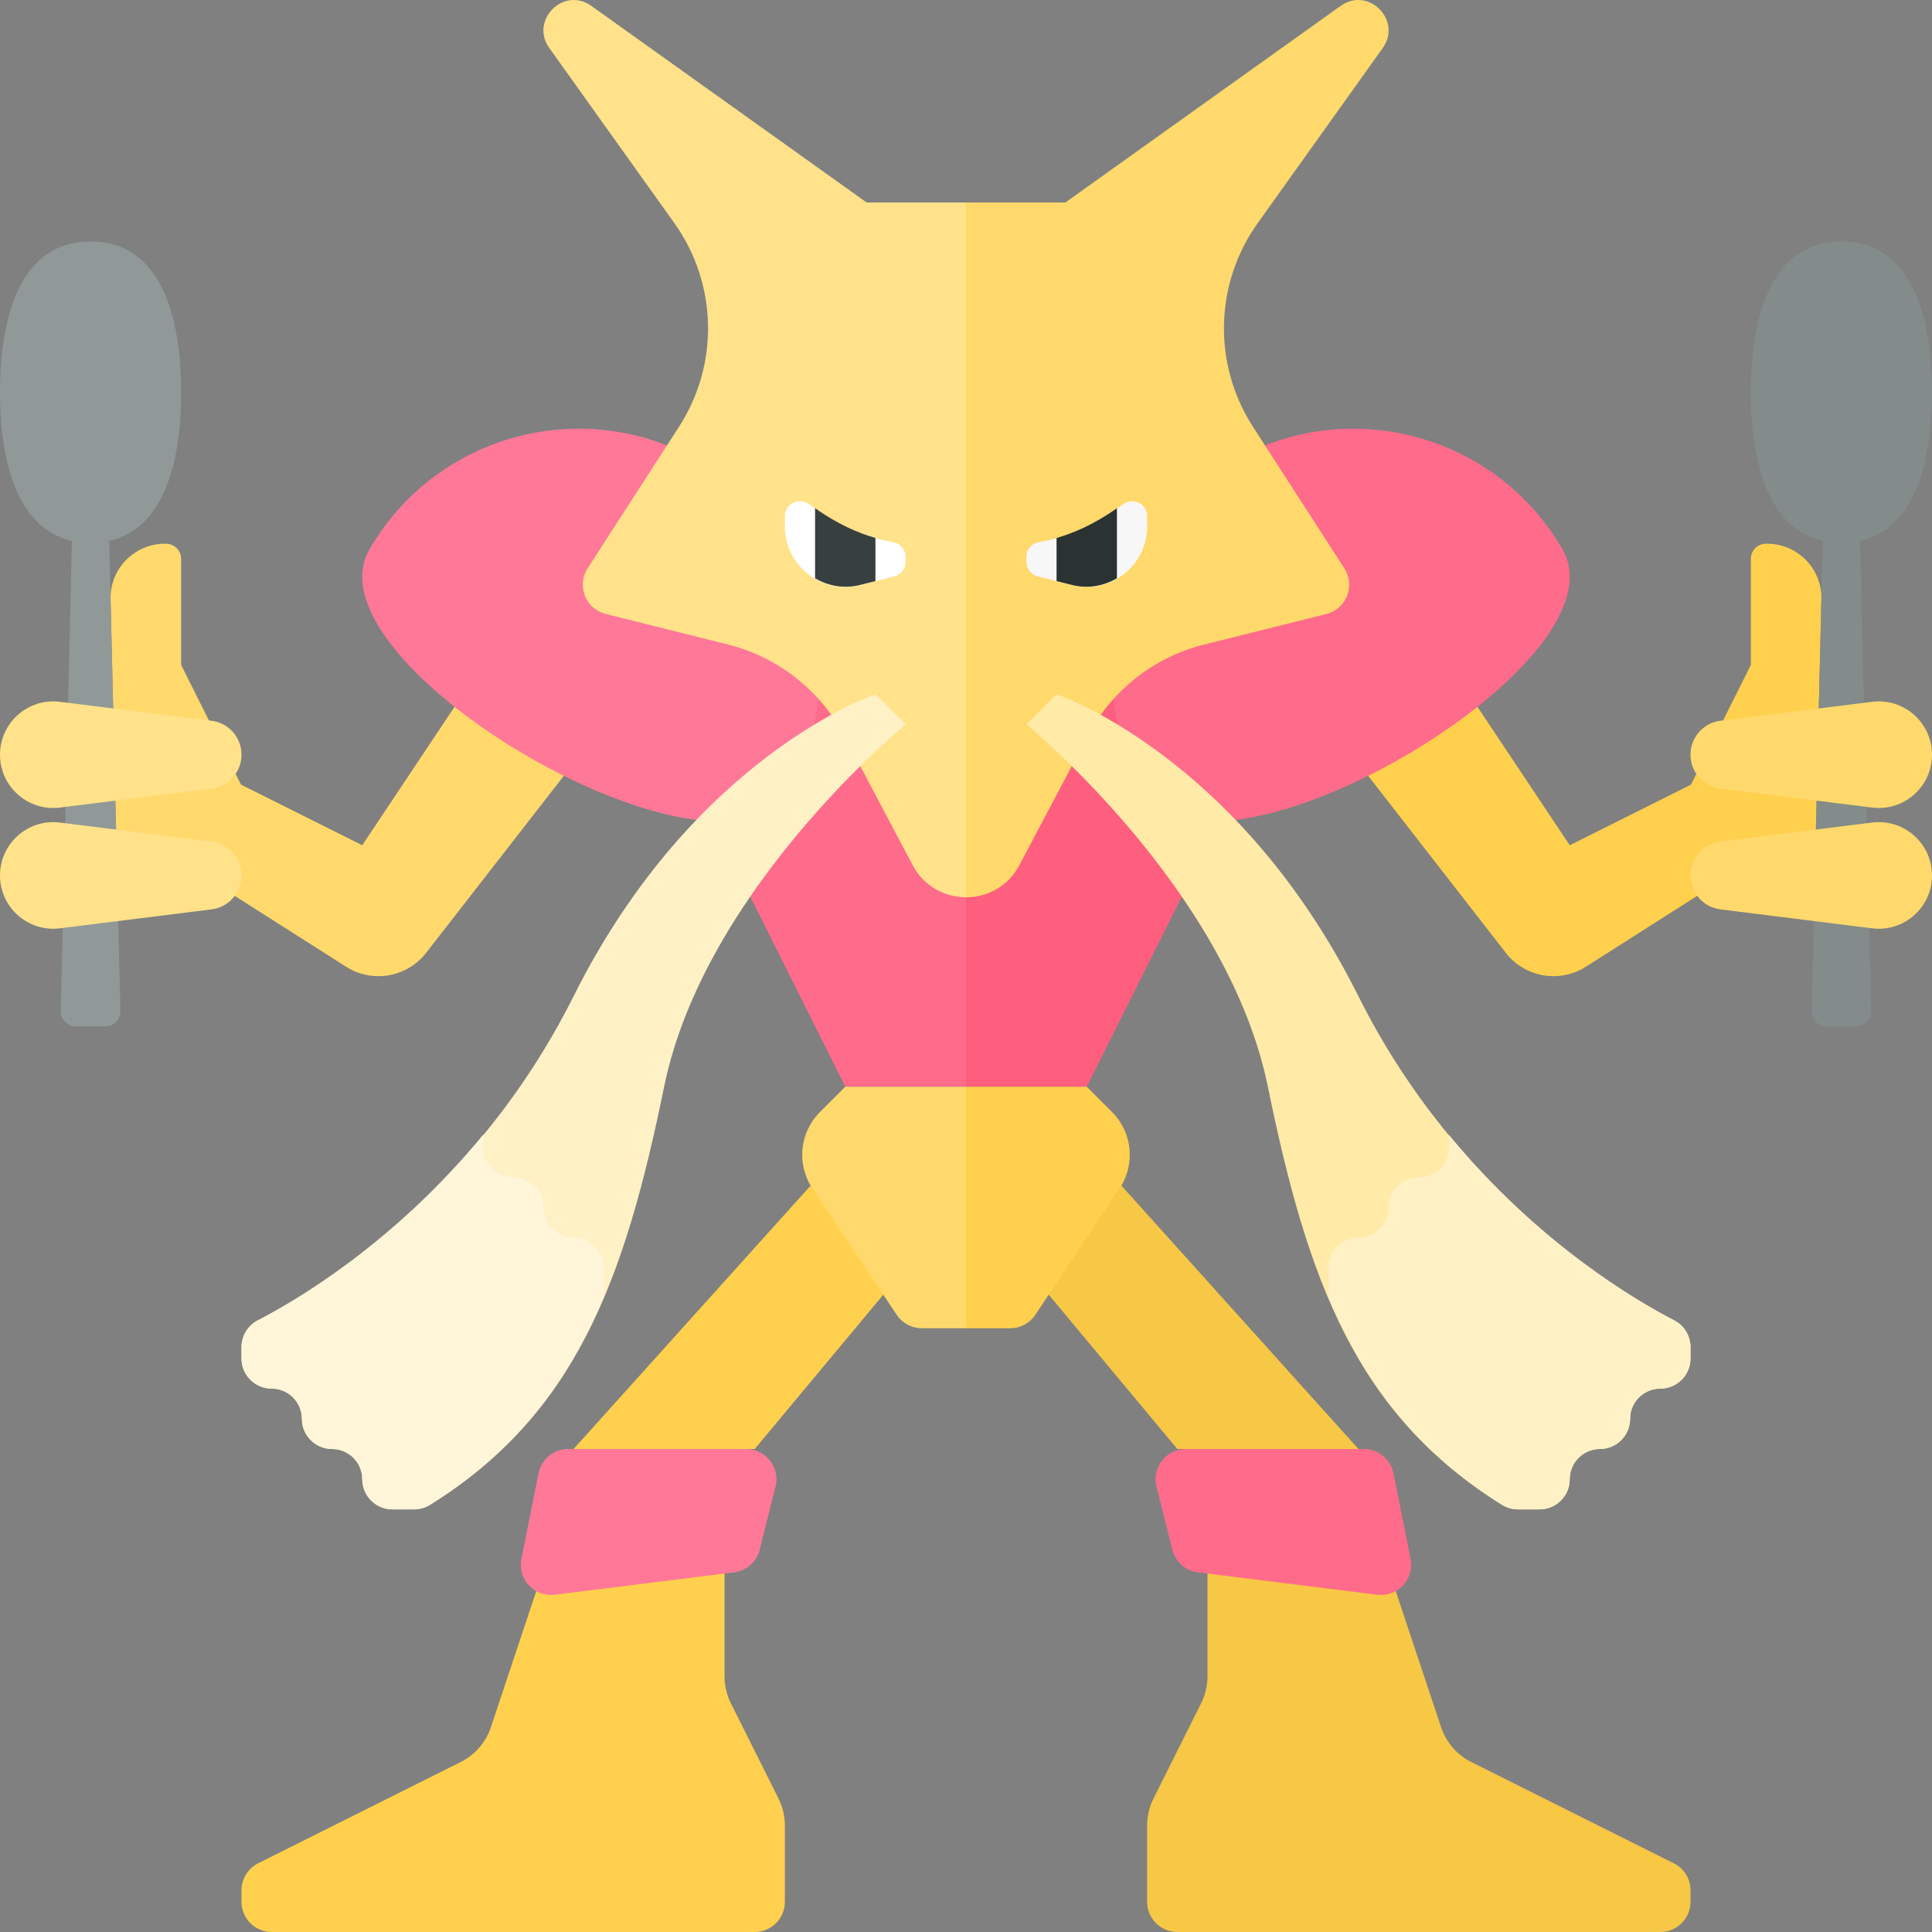 <?xml version="1.0" encoding="utf-8"?>
<!-- Generator: Adobe Illustrator 23.0.2, SVG Export Plug-In . SVG Version: 6.00 Build 0)  -->
<svg version="1.1" xmlns="http://www.w3.org/2000/svg" xmlns:xlink="http://www.w3.org/1999/xlink" x="0px" y="0px" width="32px"
	 height="32px" viewBox="0 0 32 32" enable-background="new 0 0 32 32" xml:space="preserve">
<rect x="0" y="0" width="32" height="32" fill="#808080" stroke="none"/>
<g id="icons">
</g>
<g id="labels">
	<g>
		<path fill="#F7C845" d="M23,26l0.869,2.607c0.084,0.252,0.264,0.46,0.501,0.578l3.353,1.677C27.893,30.946,28,31.12,28,31.309
			V31.5c0,0.276-0.224,0.5-0.5,0.5h-8c-0.276,0-0.5-0.224-0.5-0.5v-1.264c0-0.155,0.036-0.308,0.106-0.447l0.789-1.578
			C19.964,28.072,20,27.919,20,27.764V26H23z"/>
		<polygon fill="#F7C845" points="18,19 17,21 19.5,24 22.5,24 		"/>
		<path fill="#FF6B8B" d="M22.812,26.414l-2.972-0.371c-0.205-0.026-0.373-0.175-0.423-0.375l-0.262-1.046
			C19.076,24.306,19.315,24,19.64,24h2.95c0.238,0,0.444,0.168,0.49,0.402l0.284,1.418C23.431,26.154,23.15,26.456,22.812,26.414z"
			/>
		<path fill="#FFD04D" d="M9,26l-0.869,2.607c-0.084,0.252-0.264,0.46-0.501,0.578l-3.353,1.677C4.107,30.946,4,31.12,4,31.309V31.5
			C4,31.776,4.224,32,4.5,32h8c0.276,0,0.5-0.224,0.5-0.5v-1.264c0-0.155-0.036-0.308-0.106-0.447l-0.789-1.578
			C12.036,28.072,12,27.919,12,27.764V26H9z"/>
		<polygon fill="#FFD04D" points="14,19 15,21 12.5,24 9.5,24 		"/>
		<path fill="#FFD04D" d="M24,11l2,3l2.008-1.004L29,11.013V9.256c0-0.135,0.108-0.246,0.243-0.25h0.001
			c0.515-0.014,0.937,0.406,0.924,0.921l-0.052,2.189l-0.035,1.468l-0.011,0.464l-0.706-0.007l-3.097,1.971
			c-0.435,0.277-1.01,0.177-1.326-0.23L22,12L24,11z"/>
		<path fill="#FFD96C" d="M8,11l-2,3l-2.008-1.004L3,11.013V9.256c0-0.135-0.108-0.246-0.243-0.25H2.756
			C2.241,8.992,1.819,9.412,1.831,9.927l0.052,2.189l0.035,1.468l0.011,0.464l0.706-0.007l3.097,1.971
			c0.435,0.277,1.01,0.177,1.326-0.23L10,12L8,11z"/>
		<polygon fill="#FF5F7E" points="21,12 18,18 16,18 16,9 21,9 		"/>
		<polygon fill="#FF6B8B" points="11,12 14,18 16,18 16,9 11,9 		"/>
		<path fill="#FF6B8B" d="M20.417,7.637c-1.913,1.105-2.569,3.551-1.464,5.464c1.105,1.913,8.033-2.087,6.928-4
			C24.777,7.188,22.33,6.533,20.417,7.637z"/>
		<path fill="#909997" d="M3,6.5C3,5.119,2.605,4,1.5,4S0,5.119,0,6.5c0,1.241,0.324,2.263,1.191,2.459l-0.185,7.785
			C1.003,16.884,1.116,17,1.256,17h0.488c0.14,0,0.253-0.116,0.25-0.256L1.809,8.959C2.676,8.763,3,7.741,3,6.5z"/>
		<path fill="#FF7898" d="M11.583,7.637c1.913,1.105,2.569,3.551,1.464,5.464s-8.033-2.087-6.928-4S9.67,6.533,11.583,7.637z"/>
		<path fill="#FFE28A" d="M16,3.354h-1.646L9.795,0.098C9.336-0.231,8.77,0.336,9.098,0.795l2.071,2.9
			c0.715,1.001,0.746,2.337,0.079,3.371L9.733,9.413c-0.186,0.288-0.034,0.673,0.299,0.756l2.024,0.506
			c0.826,0.207,1.526,0.754,1.924,1.507l1.136,2.147c0.188,0.355,0.536,0.532,0.884,0.532V3.354z"/>
		<path fill="#FFD96C" d="M22.205,0.098l-4.559,3.256H16v11.508c0.348,0,0.696-0.177,0.884-0.532l1.136-2.147
			c0.398-0.753,1.098-1.301,1.924-1.507l2.024-0.506c0.332-0.083,0.485-0.468,0.299-0.756l-1.515-2.347
			c-0.667-1.034-0.636-2.37,0.079-3.371l2.071-2.9C23.23,0.336,22.664-0.231,22.205,0.098z"/>
		<path fill="#FFD04D" d="M16,18h2l0.42,0.42c0.337,0.337,0.389,0.865,0.125,1.262l-1.397,2.095C17.056,21.916,16.9,22,16.732,22H16
			V18z"/>
		<path fill="#FFD96C" d="M16,18h-2l-0.42,0.42c-0.337,0.337-0.389,0.865-0.125,1.262l1.397,2.095C14.944,21.916,15.1,22,15.268,22
			H16V18z"/>
		<path fill="#FFEAA7" d="M17.5,11.5L17,12c0,0,3.329,2.715,4,6c0.659,3.23,1.472,5.426,3.876,6.924
			C24.956,24.974,25.05,25,25.144,25H25.5c0.276,0,0.5-0.224,0.5-0.5l0,0c0-0.276,0.224-0.5,0.5-0.5l0,0c0.276,0,0.5-0.224,0.5-0.5
			l0,0c0-0.276,0.224-0.5,0.5-0.5l0,0c0.276,0,0.5-0.224,0.5-0.5v-0.186c0-0.186-0.103-0.358-0.269-0.443
			c-0.857-0.44-3.565-2.037-5.231-5.37C20.5,12.5,17.5,11.5,17.5,11.5z"/>
		<path fill="#FF7898" d="M9.188,26.414l2.972-0.371c0.205-0.026,0.373-0.175,0.423-0.375l0.262-1.046
			C12.924,24.306,12.685,24,12.36,24H9.41c-0.238,0-0.444,0.168-0.49,0.402L8.636,25.82C8.569,26.154,8.85,26.456,9.188,26.414z"/>
		<path fill="#F7F7F7" d="M17.209,8.979c0.281-0.045,0.81-0.186,1.387-0.625C18.762,8.228,19,8.342,19,8.55v0.17
			c0,0.651-0.611,1.128-1.243,0.97l-0.568-0.142C17.078,9.52,17,9.42,17,9.305v-0.08C17,9.102,17.088,8.998,17.209,8.979z"/>
		<path fill="#2B3332" d="M18.5,8.417c-0.381,0.271-0.731,0.417-1,0.493v0.715l0.257,0.064c0.267,0.067,0.527,0.015,0.743-0.111
			V8.417z"/>
		<path fill="#FFFFFF" d="M14.791,8.979c-0.281-0.045-0.81-0.186-1.387-0.625C13.238,8.228,13,8.342,13,8.55v0.17
			c0,0.651,0.611,1.128,1.243,0.97l0.568-0.142C14.922,9.52,15,9.42,15,9.305v-0.08C15,9.102,14.912,8.998,14.791,8.979z"/>
		<path fill="#373F3F" d="M13.5,8.417c0.381,0.271,0.731,0.417,1,0.493v0.715l-0.257,0.064c-0.267,0.067-0.527,0.015-0.743-0.111
			V8.417z"/>
		<path fill="#838C8A" d="M32,6.5C32,5.119,31.605,4,30.5,4S29,5.119,29,6.5c0,1.241,0.324,2.263,1.191,2.459l-0.185,7.785
			c-0.003,0.14,0.11,0.256,0.25,0.256h0.488c0.14,0,0.253-0.116,0.25-0.256l-0.185-7.785C31.676,8.763,32,7.741,32,6.5z"/>
		<path fill="#FEF1C6" d="M22.5,20.5L22.5,20.5c0.276,0,0.5-0.224,0.5-0.5l0,0c0-0.276,0.224-0.5,0.5-0.5l0,0
			c0.276,0,0.5-0.224,0.5-0.5v-0.202c1.479,1.797,3.103,2.747,3.731,3.071C27.897,21.955,28,22.127,28,22.314V22.5
			c0,0.276-0.224,0.5-0.5,0.5l0,0c-0.276,0-0.5,0.224-0.5,0.5l0,0c0,0.276-0.224,0.5-0.5,0.5l0,0c-0.276,0-0.5,0.224-0.5,0.5l0,0
			c0,0.276-0.224,0.5-0.5,0.5h-0.356c-0.094,0-0.188-0.026-0.267-0.076c-1.414-0.882-2.271-2.012-2.877-3.445V21
			C22,20.724,22.224,20.5,22.5,20.5z"/>
		<path fill="#FEF1C6" d="M14.5,11.5L15,12c0,0-3.329,2.715-4,6c-0.659,3.23-1.472,5.426-3.876,6.924C7.044,24.974,6.95,25,6.856,25
			L6.5,25C6.224,25,6,24.776,6,24.5v0C6,24.224,5.776,24,5.5,24h0C5.224,24,5,23.776,5,23.5l0,0C5,23.224,4.776,23,4.5,23h0
			C4.224,23,4,22.776,4,22.5v-0.186c0-0.186,0.103-0.358,0.269-0.443c0.857-0.44,3.565-2.037,5.231-5.37
			C11.5,12.5,14.5,11.5,14.5,11.5z"/>
		<path fill="#FFF5D8" d="M9.5,20.5L9.5,20.5C9.224,20.5,9,20.276,9,20l0,0c0-0.276-0.224-0.5-0.5-0.5h0C8.224,19.5,8,19.276,8,19
			v-0.202c-1.479,1.797-3.103,2.747-3.731,3.071C4.103,21.955,4,22.127,4,22.314V22.5C4,22.776,4.224,23,4.5,23h0
			C4.776,23,5,23.224,5,23.5l0,0C5,23.776,5.224,24,5.5,24h0C5.776,24,6,24.224,6,24.5v0C6,24.776,6.224,25,6.5,25h0.356
			c0.094,0,0.188-0.026,0.267-0.076C8.537,24.043,9.394,22.912,10,21.48V21C10,20.724,9.776,20.5,9.5,20.5z"/>
		<path fill="#FFE28A" d="M3.505,15.062l-2.513,0.314C0.465,15.442,0,15.031,0,14.5v0c0-0.531,0.465-0.942,0.992-0.876l2.513,0.314
			C3.788,13.973,4,14.214,4,14.499v0.002C4,14.786,3.788,15.027,3.505,15.062z"/>
		<path fill="#FFE28A" d="M3.505,13.062l-2.513,0.314C0.465,13.442,0,13.031,0,12.5v0c0-0.531,0.465-0.942,0.992-0.876l2.513,0.314
			C3.788,11.973,4,12.214,4,12.499v0.002C4,12.786,3.788,13.027,3.505,13.062z"/>
		<path fill="#FFD96C" d="M28.495,15.062l2.513,0.314C31.535,15.442,32,15.031,32,14.5v0c0-0.531-0.465-0.942-0.992-0.876
			l-2.513,0.314C28.212,13.973,28,14.214,28,14.499v0.002C28,14.786,28.212,15.027,28.495,15.062z"/>
		<path fill="#FFD96C" d="M28.495,13.062l2.513,0.314C31.535,13.442,32,13.031,32,12.5v0c0-0.531-0.465-0.942-0.992-0.876
			l-2.513,0.314C28.212,11.973,28,12.214,28,12.499v0.002C28,12.786,28.212,13.027,28.495,13.062z"/>
	</g>
</g>
</svg>
